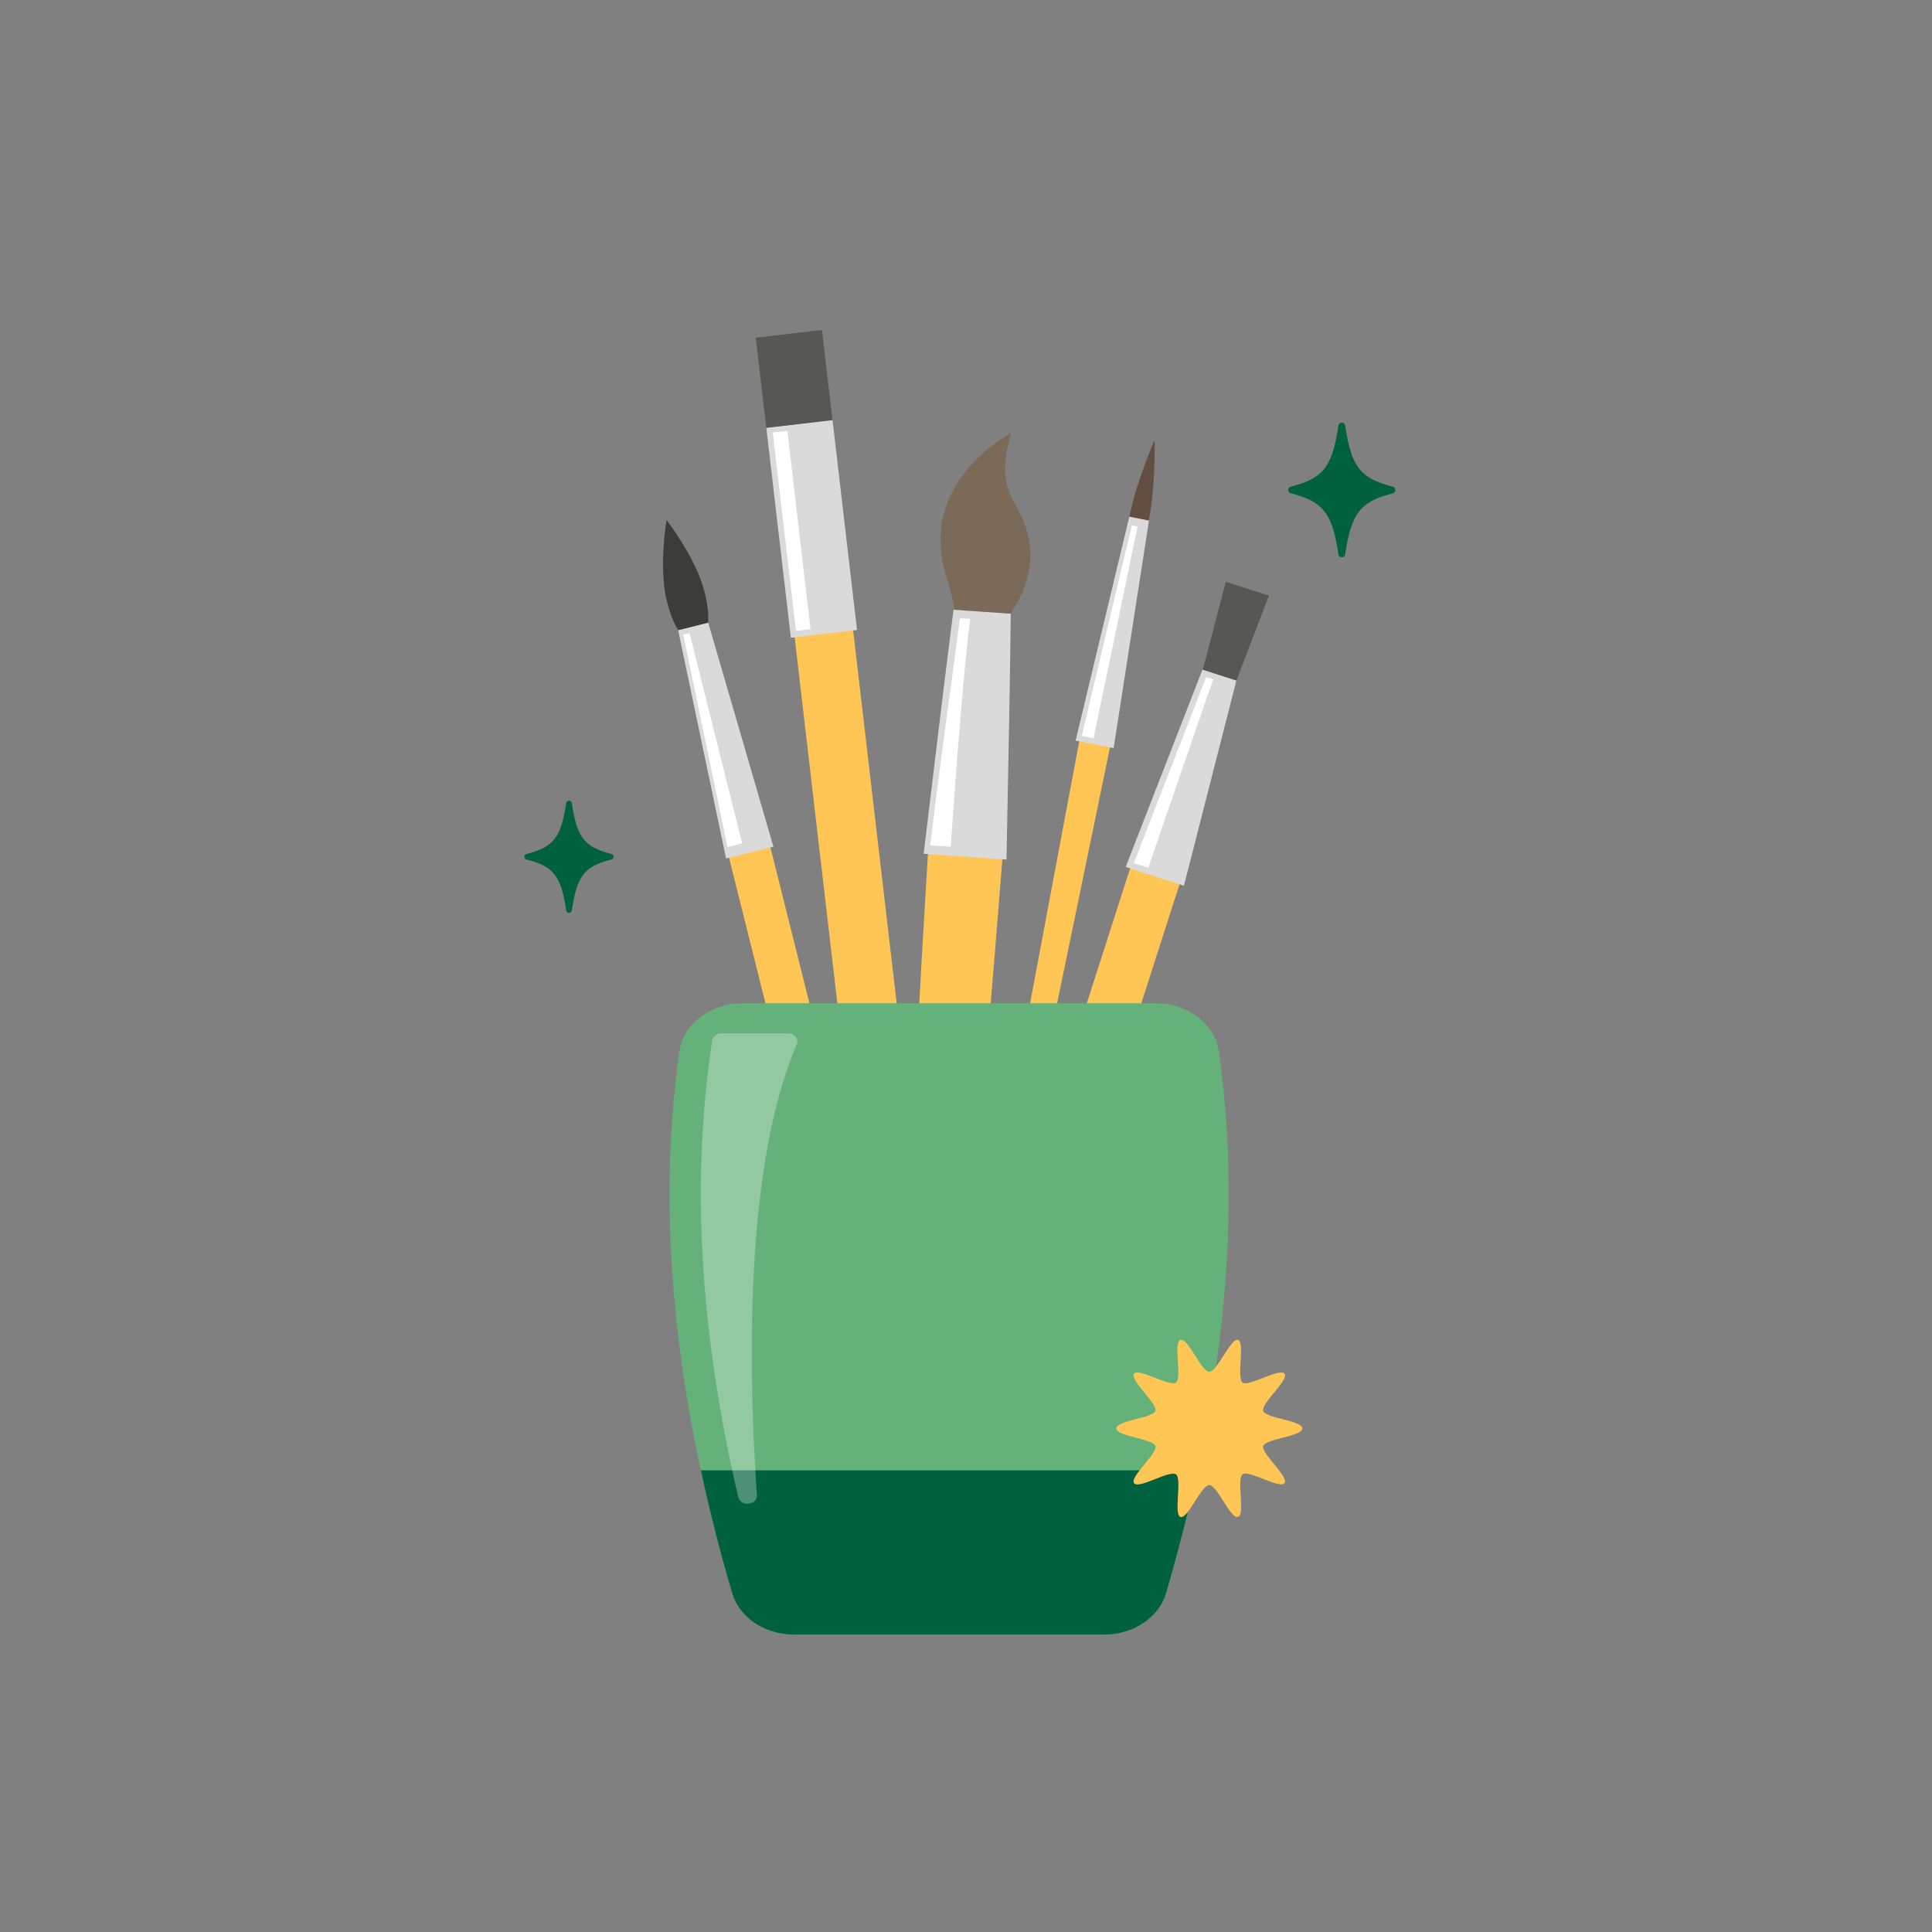 <svg id="Layer_1" data-name="Layer 1" xmlns="http://www.w3.org/2000/svg" xmlns:xlink="http://www.w3.org/1999/xlink" viewBox="0 0 1080 1080"><rect x="0" y="0" width="1080" height="1080" fill="#808080" stroke="none"/><defs><style>.cls-1{fill:none;}.cls-2{clip-path:url(#clip-path);}.cls-3{fill:#3c3c3b;}.cls-4{fill:#ffc655;}.cls-5{fill:#dadada;}.cls-12,.cls-6{fill:#fff;}.cls-7{fill:#634e42;}.cls-8{fill:#7b6a58;}.cls-9{fill:#575756;}.cls-10{fill:#64b27a;}.cls-11{fill:#00613e;}.cls-12{opacity:0.3;}</style><clipPath id="clip-path"><rect class="cls-1" x="359.58" y="166.26" width="360.85" height="418.63"/></clipPath></defs><g class="cls-2"><path class="cls-3" d="M393.75,330.57c4.63,18.52,1.43,25.71-4.37,27.16s-12-3.38-16.64-21.9-.14-45.17-.14-45.17S389.12,312.05,393.75,330.57Z"/><path class="cls-4" d="M426.21,455.86l-23.12,5.79,129.34,517h0c2.09,8.36,9,13.84,15.34,12.24s9.86-9.66,7.77-18h0Z"/><polygon class="cls-5" points="432.35 473.3 395.9 348.1 379.09 352.3 405.88 479.92 432.35 473.3"/><polygon class="cls-6" points="381.96 354.75 406.67 473.48 414.86 471.43 385.46 353.88 381.96 354.75"/><path class="cls-7" d="M642.34,290.08c-3.69,18.73-7.3,24.32-10.28,23.74s-4.2-7.14-.51-25.87,13.88-42,13.88-42S646,271.35,642.34,290.08Z"/><path class="cls-4" d="M606.15,399.29q-49,261.3-98.09,522.58h0c-1.57,8.47-1.12,15.67,1,16.09s5.28-6.08,7-14.51h0Q569.85,663.09,623.6,402.73Z"/><path class="cls-5" d="M622.53,418.19C632.84,351.88,638.6,314.76,642.29,291l-11-2.17L601.27,414Z"/><path class="cls-6" d="M632.71,293.72c-4.65,19.39-15.06,63.44-28,117.64l6.58,1.3c18.52-88.18,18.88-91.63,24.65-118.31Z"/><path class="cls-8" d="M575.12,301.39C581.34,334,551,362,543,360.66c-10.22-1.72-4.7-8.62-14-38.28C518.3,288.7,534.63,260.1,565.23,242,555.06,277.37,570.75,278.48,575.12,301.39Z"/><path class="cls-4" d="M519.29,467.7c-10.5,172.15-18.5,344.48-25,516.9h0c-.28,8.61,3.71,15.89,8.9,16.25s10.14-6.29,11.07-14.86h0c17.42-171.65,33.38-343.43,46.85-515.37Z"/><path class="cls-5" d="M562.64,480.49c1.17-58.92,2-103.08,2.38-137.41l-32-2.22c-4.36,34.05-9.68,77.89-16.69,136.41Z"/><path class="cls-6" d="M536.63,345.6C533,373.88,525.79,423.93,520,472.53l11.45.79c3.16-45.37,7.26-99,10.88-127.32Z"/><path class="cls-4" d="M538,875.6,463.21,235.07l-32.69,3.81,74.74,640.54h0c1,8.55,9.13,14.63,18.16,13.58S539,884.16,538,875.6Z"/><rect class="cls-5" x="435.09" y="236.58" width="37.25" height="118.18" transform="translate(-31.21 54.58) rotate(-6.66)"/><rect class="cls-6" x="438.42" y="240.96" width="8.2" height="111.64" transform="translate(-31.42 53.29) rotate(-6.66)"/><rect class="cls-9" x="425.3" y="186.41" width="37.25" height="50.74" transform="translate(-21.55 52.87) rotate(-6.65)"/><path class="cls-4" d="M661.68,487.09l-27.63-8.87L470.71,986.92h0c-2.64,8.2,1.41,16.83,9,19.28s15.95-2.21,18.59-10.41h0Z"/><polygon class="cls-5" points="661.84 495.1 691.16 380.39 672.19 374.3 629.26 484.64 661.84 495.1"/><polygon class="cls-6" points="674.25 378.53 633.82 482.47 641.86 485.05 678.16 379.79 674.25 378.53"/><polygon class="cls-9" points="709.36 332.94 685.23 325.2 672.4 374.37 691.16 380.39 709.36 332.94"/></g><path class="cls-10" d="M617.3,913.74H443.83c-16.29,0-30.53-9.49-34.52-23.07-29.27-99.59-43.7-203.22-29.53-302.91,2.19-15.37,17.35-26.94,35.37-26.94H646c18,0,33.18,11.57,35.36,26.94,14.18,99.69-.26,203.32-29.52,302.91C647.84,904.25,633.6,913.74,617.3,913.74Z"/><path class="cls-11" d="M391.79,821.92q7.45,34.58,17.51,68.71c4,13.59,18.23,23.11,34.54,23.11H617.29c16.31,0,30.56-9.52,34.54-23.11q10-34.08,17.51-68.71Z"/><path class="cls-12" d="M440.46,577.63H403.39a5.09,5.09,0,0,0-5.24,3.93c-12.87,83.82-5.29,170.52,14.55,255.37,1.29,5.52,10.84,4.45,10.44-1.18-4.91-70.36-6.95-183.81,22.28-252C446.68,580.75,444.12,577.63,440.46,577.63Z"/><path class="cls-11" d="M341.8,480.46c-15,3.88-19.26,9-22.15,28.45a1.59,1.59,0,0,1-3.15,0c-2.88-19.44-7.17-24.57-22.15-28.45a1.59,1.59,0,0,1,0-3.09c15-3.88,19.27-9,22.15-28.45a1.59,1.59,0,0,1,3.15,0c2.89,19.44,7.17,24.57,22.15,28.45A1.59,1.59,0,0,1,341.8,480.46Z"/><path class="cls-11" d="M778.56,275.77c-18,4.66-23.13,10.81-26.59,34.16a1.92,1.92,0,0,1-3.79,0c-3.46-23.35-8.61-29.5-26.59-34.16a1.91,1.91,0,0,1,0-3.71c18-4.66,23.13-10.81,26.59-34.16a1.92,1.92,0,0,1,3.79,0c3.46,23.35,8.61,29.5,26.59,34.16A1.91,1.91,0,0,1,778.56,275.77Z"/><path class="cls-4" d="M728,798.5c0,4.51-20.53,5.72-21.86,9.8s14.48,17.26,11.93,20.77-19.9-7.51-23.45-4.93,1.67,22.46-2.55,23.83S680.51,830.18,676,830.18,664,849.29,659.93,848s1-21.27-2.55-23.83-20.86,8.48-23.45,4.93,13.3-16.55,11.93-20.77S624,803,624,798.5s20.53-5.72,21.86-9.8-14.48-17.26-11.93-20.77,19.9,7.51,23.45,4.93-1.67-22.46,2.55-23.83,11.56,17.79,16.07,17.79,12-19.11,16.07-17.79-1,21.27,2.55,23.83,20.86-8.48,23.45-4.93-13.3,16.55-11.93,20.77S728,794,728,798.5Z"/></svg>